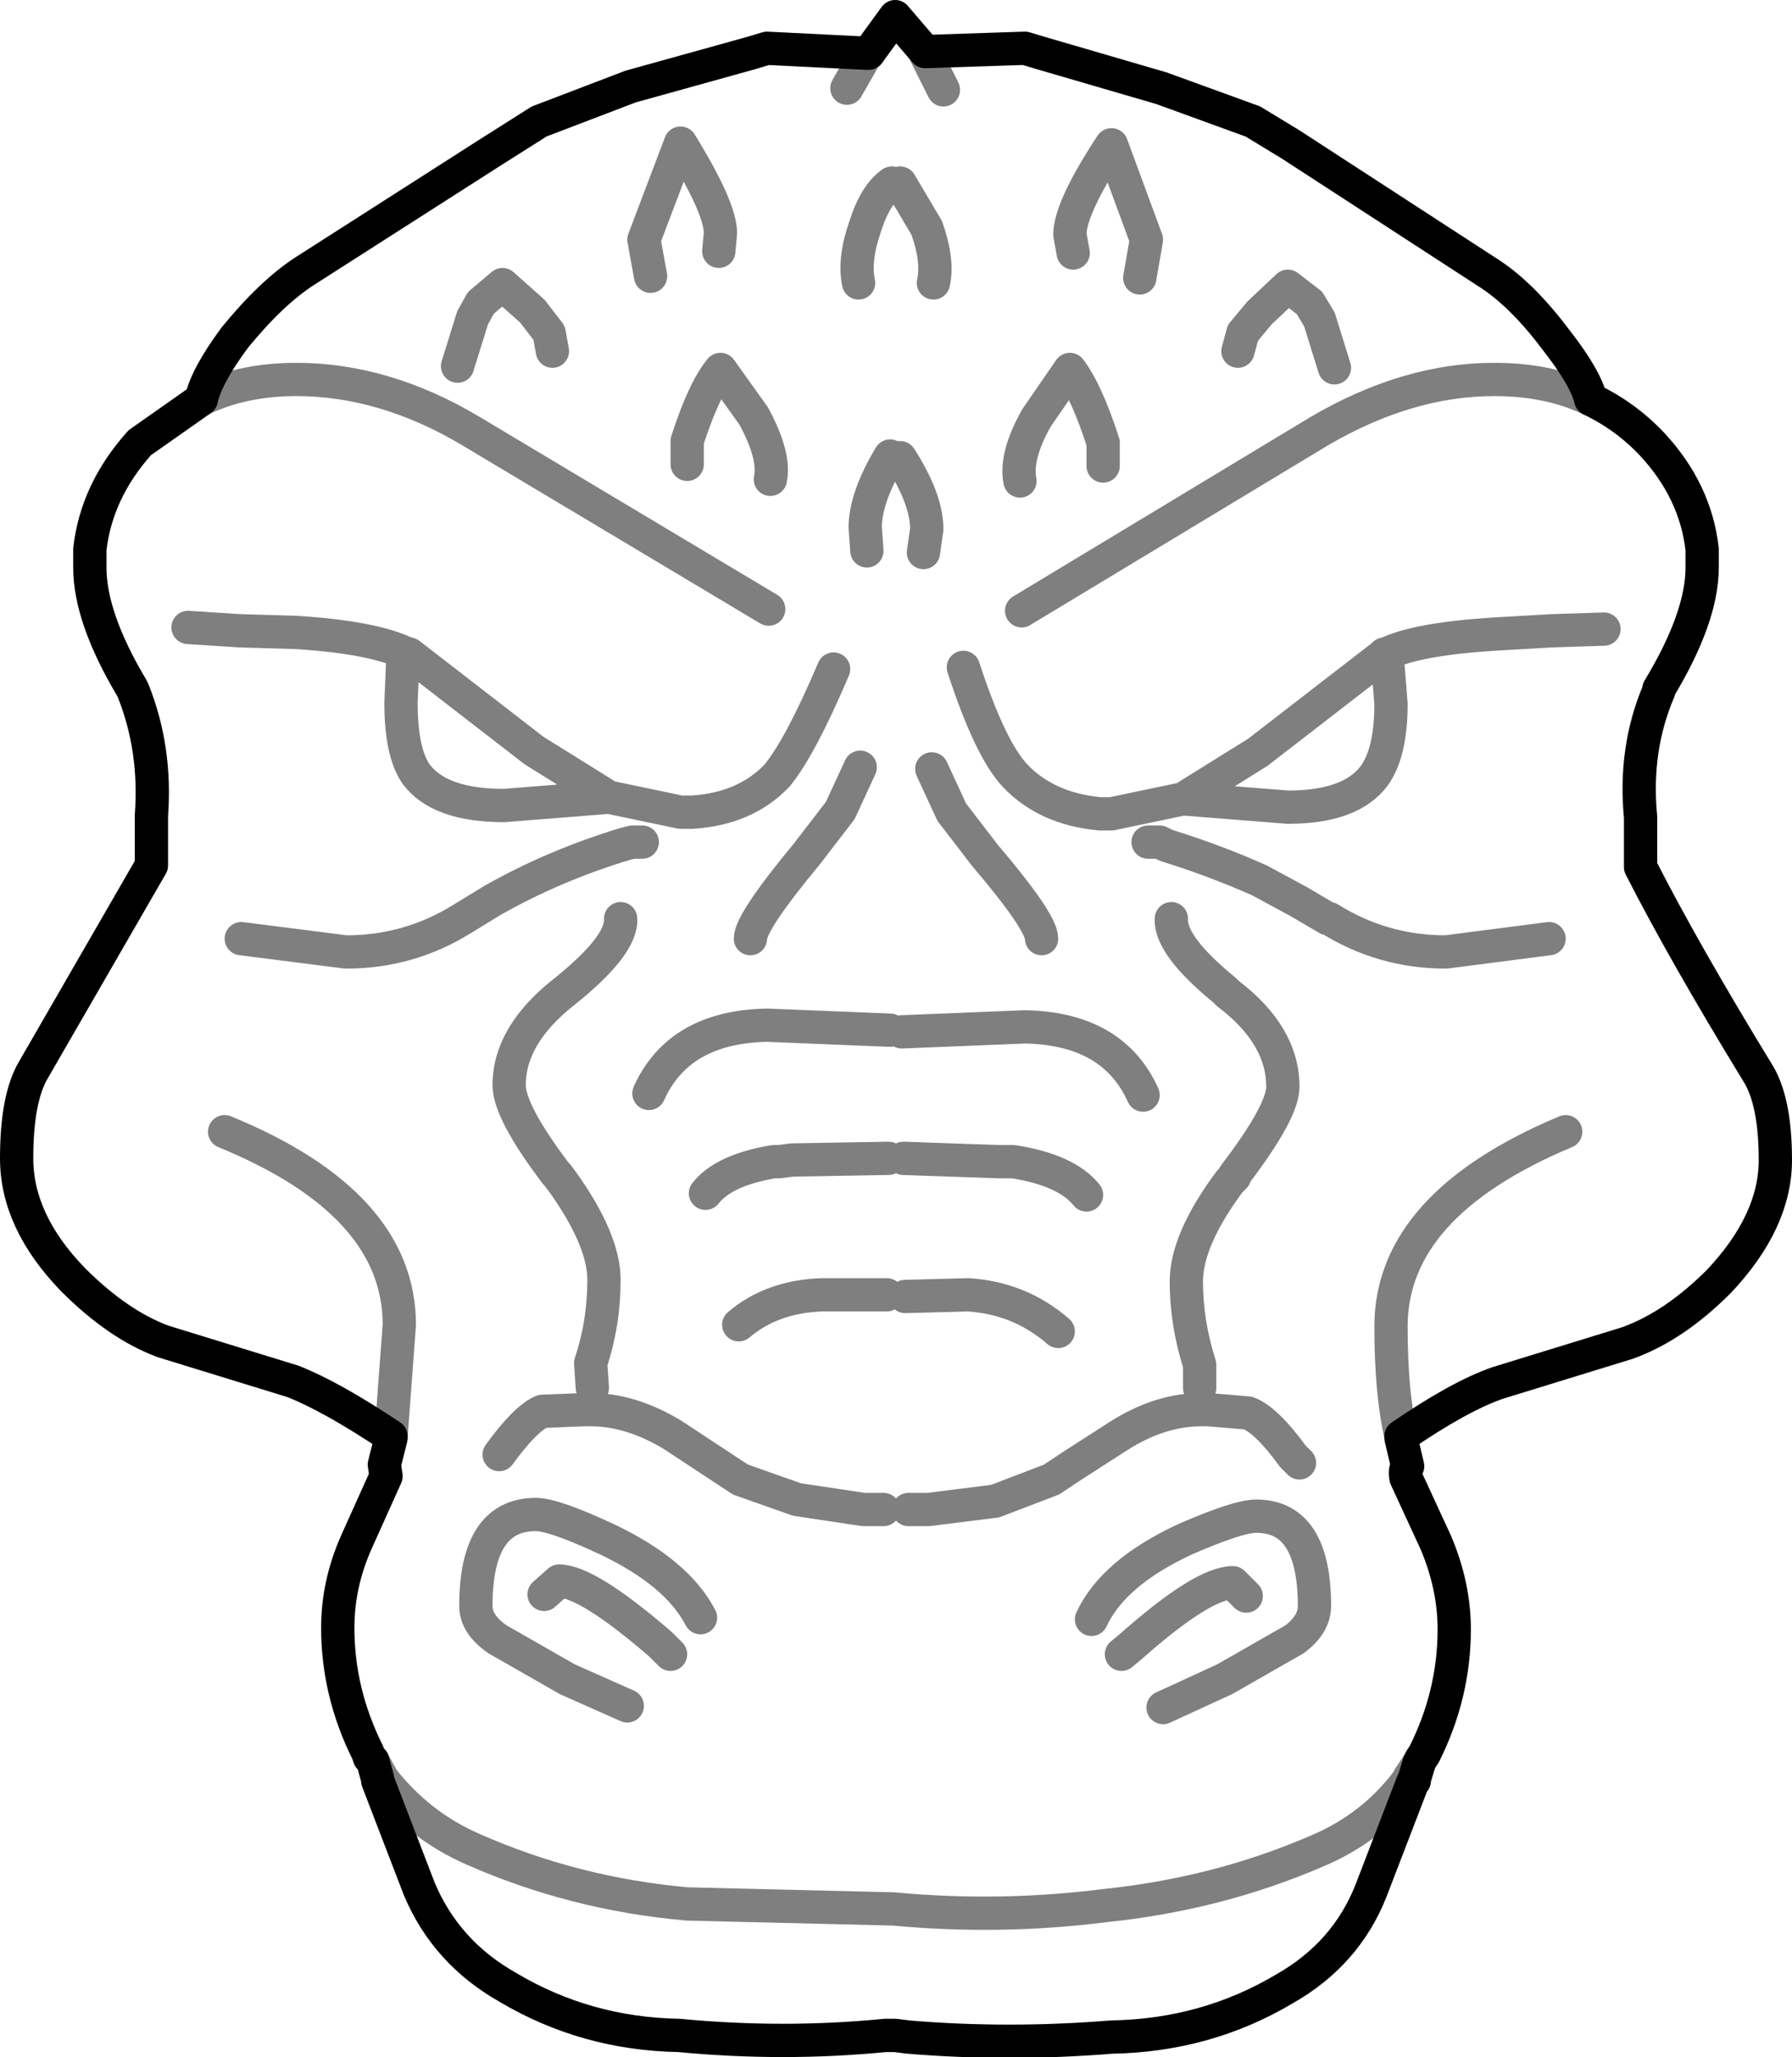 <?xml version="1.0" encoding="UTF-8" standalone="no"?>
<svg xmlns:xlink="http://www.w3.org/1999/xlink" height="61.8px" width="53.85px" xmlns="http://www.w3.org/2000/svg">
  <g transform="matrix(1.0, 0.0, 0.0, 1.0, -373.0, -170.9)">
    <path d="M420.8 182.9 Q420.65 182.25 419.75 181.1 418.7 179.7 417.65 179.05 L411.8 175.25 410.65 174.55 407.9 173.55 404.3 172.5 403.8 172.35 400.8 172.45 399.9 171.4 399.1 172.5 M399.05 172.5 L396.05 172.35 395.55 172.5 391.95 173.5 389.2 174.55 387.7 175.5 382.15 179.05 Q381.15 179.7 380.05 181.05 379.2 182.2 379.05 182.9 L377.2 184.2 Q375.9 185.65 375.7 187.4 L375.7 187.95 Q375.7 189.45 376.95 191.55 L377.0 191.65 Q377.7 193.4 377.55 195.4 L377.55 196.9 374.0 203.05 Q373.5 203.9 373.5 205.7 373.5 207.6 375.2 209.35 376.55 210.7 377.9 211.2 L381.8 212.4 Q382.95 212.85 384.75 214.05 L384.75 214.1 384.55 214.9 384.6 215.25 383.7 217.25 Q383.15 218.5 383.15 219.8 383.15 221.75 384.05 223.55 L384.1 223.7 384.2 223.8 384.35 224.35 384.35 224.4 385.6 227.65 Q386.4 229.55 388.25 230.6 390.6 232.0 393.4 232.05 396.55 232.35 399.6 232.05 L399.9 232.05 400.3 232.1 Q403.3 232.35 406.4 232.1 409.25 232.05 411.6 230.65 413.45 229.6 414.2 227.7 L415.45 224.45 415.5 224.4 415.5 224.35 415.65 223.85 415.7 223.75 415.8 223.6 Q416.7 221.8 416.7 219.85 416.7 218.55 416.15 217.25 L415.25 215.3 Q415.2 215.05 415.3 214.95 L415.1 214.1 415.1 214.05 Q416.85 212.85 418.0 212.45 L421.9 211.25 Q423.3 210.75 424.65 209.4 426.35 207.6 426.35 205.75 426.35 203.95 425.8 203.1 423.6 199.5 422.3 196.95 L422.3 195.45 Q422.1 193.4 422.85 191.65 L422.85 191.6 Q424.15 189.45 424.15 187.95 L424.15 187.4 Q423.95 185.65 422.65 184.25 421.85 183.4 420.8 182.9" fill="none" stroke="#000000" stroke-linecap="round" stroke-linejoin="round" stroke-width="1.0"/>
    <path d="M400.8 172.45 L400.8 172.5 401.35 173.6 M399.1 172.5 L399.05 172.5 398.45 173.55 M379.05 182.9 Q380.3 182.3 381.9 182.3 384.55 182.3 387.15 183.85 L396.1 189.2 M384.75 214.05 L385.0 210.7 Q385.0 207.05 379.75 204.9 M378.65 189.75 L380.2 189.85 381.9 189.9 Q384.25 190.05 385.25 190.55 L385.3 190.55 389.05 193.45 391.3 194.85 393.45 195.3 393.6 195.3 393.8 195.3 Q395.4 195.2 396.35 194.2 397.05 193.35 398.05 191.0 M406.15 184.9 L406.15 184.2 Q405.65 182.65 405.15 182.0 L404.15 183.45 Q403.5 184.6 403.65 185.35 M393.65 184.85 L393.65 184.15 Q394.15 182.6 394.65 182.0 L395.65 183.4 Q396.3 184.6 396.15 185.3 M398.8 179.4 Q398.65 178.7 399.0 177.7 399.3 176.75 399.8 176.4 M401.05 179.4 Q401.2 178.75 400.85 177.75 L400.05 176.4 M394.6 178.45 L394.65 177.9 Q394.65 177.15 393.45 175.2 L392.35 178.1 392.55 179.2 M389.6 181.45 L389.5 180.9 389.0 180.25 388.1 179.45 387.45 180.0 387.2 180.45 386.75 181.9 M391.3 194.85 L388.15 195.1 Q386.2 195.1 385.5 194.15 385.05 193.5 385.05 192.0 L385.1 190.8 M380.25 199.1 L383.4 199.5 Q385.3 199.5 386.9 198.5 L387.8 197.95 Q389.65 196.9 391.8 196.25 L392.0 196.2 392.3 196.2 M400.75 187.5 L400.85 186.8 Q400.85 185.9 400.05 184.65 M399.05 187.45 L399.0 186.75 Q399.0 185.85 399.75 184.6 M395.55 199.1 Q395.55 198.6 397.25 196.55 L398.25 195.25 398.85 193.95 M401.0 194.0 L401.6 195.3 402.6 196.6 Q404.3 198.6 404.3 199.1 M401.95 190.95 Q402.75 193.4 403.5 194.2 404.45 195.2 406.05 195.35 L406.4 195.35 408.55 194.9 410.8 193.5 414.55 190.6 414.6 190.55 414.65 190.55 Q415.55 190.1 417.9 189.95 L419.65 189.85 421.2 189.8 M420.8 182.9 Q419.55 182.3 417.9 182.3 415.3 182.3 412.65 183.85 L403.7 189.25 M405.25 178.5 L405.15 177.95 Q405.15 177.15 406.4 175.25 L407.45 178.1 407.25 179.25 M410.2 181.45 L410.35 180.9 410.85 180.3 411.7 179.5 412.35 180.0 412.65 180.5 413.1 181.95 M419.55 199.1 L416.45 199.5 Q414.55 199.5 412.95 198.5 L412.9 198.5 412.05 198.0 410.85 197.35 Q409.5 196.75 408.05 196.3 L407.85 196.2 407.5 196.2 M408.55 194.9 L411.7 195.15 Q413.6 195.15 414.3 194.2 414.8 193.5 414.8 192.05 L414.7 190.8 M409.05 212.6 L409.05 211.9 Q408.65 210.65 408.65 209.4 408.65 208.15 409.95 206.4 L410.1 206.25 410.1 206.2 Q411.55 204.3 411.55 203.55 411.55 202.0 409.9 200.75 L409.85 200.7 409.8 200.65 Q408.15 199.3 408.2 198.5 M400.3 216.25 L400.9 216.25 402.9 216.0 404.6 215.35 405.2 214.95 406.6 214.05 Q407.85 213.25 409.1 213.25 L409.25 213.25 409.3 213.25 410.5 213.35 Q411.05 213.55 411.85 214.65 L412.05 214.85 M415.1 214.05 Q414.8 212.75 414.8 210.75 414.8 207.1 420.05 204.9 M410.45 218.85 L410.05 218.45 Q409.15 218.45 407.0 220.35 L406.7 220.6 M407.95 222.2 L409.8 221.35 411.9 220.15 Q412.5 219.7 412.5 219.15 412.5 216.45 410.75 216.45 410.2 216.45 408.6 217.15 406.45 218.15 405.8 219.55 M415.65 223.85 L415.35 224.3 415.3 224.4 Q414.25 225.8 412.6 226.5 409.6 227.8 406.2 228.15 403.05 228.55 399.85 228.25 L393.65 228.1 Q390.25 227.8 387.2 226.45 385.6 225.75 384.5 224.35 L384.2 223.8 M400.1 201.9 L403.8 201.75 Q406.45 201.8 407.35 203.8 M392.5 203.75 Q393.4 201.75 396.05 201.7 L399.75 201.85 M399.7 205.7 L396.8 205.75 396.4 205.8 396.25 205.8 Q394.75 206.05 394.2 206.75 M395.2 210.7 Q396.2 209.85 397.7 209.8 L399.65 209.8 M405.65 206.8 Q405.05 206.05 403.45 205.8 L403.0 205.8 400.15 205.7 M400.2 209.85 L402.1 209.8 Q403.65 209.9 404.8 210.9 M390.8 212.6 L390.75 211.85 Q391.15 210.65 391.15 209.35 391.15 208.15 389.9 206.4 L389.75 206.2 389.7 206.15 Q388.3 204.3 388.3 203.5 388.3 202.0 389.95 200.7 391.7 199.3 391.65 198.5 M399.55 216.25 L398.95 216.25 396.95 215.95 395.25 215.35 393.2 214.0 Q391.95 213.25 390.75 213.25 L390.7 213.25 390.55 213.25 389.3 213.3 Q388.8 213.5 388.0 214.6 M393.15 220.6 L392.9 220.35 392.85 220.3 Q390.65 218.4 389.8 218.4 L389.35 218.8 M394.05 219.5 Q393.35 218.15 391.25 217.15 389.65 216.4 389.1 216.4 387.3 216.4 387.3 219.15 387.3 219.7 387.95 220.15 L390.05 221.35 391.85 222.15" fill="none" stroke="#000000" stroke-linecap="round" stroke-linejoin="round" stroke-opacity="0.502" stroke-width="1.0"/>
  </g>
</svg>
